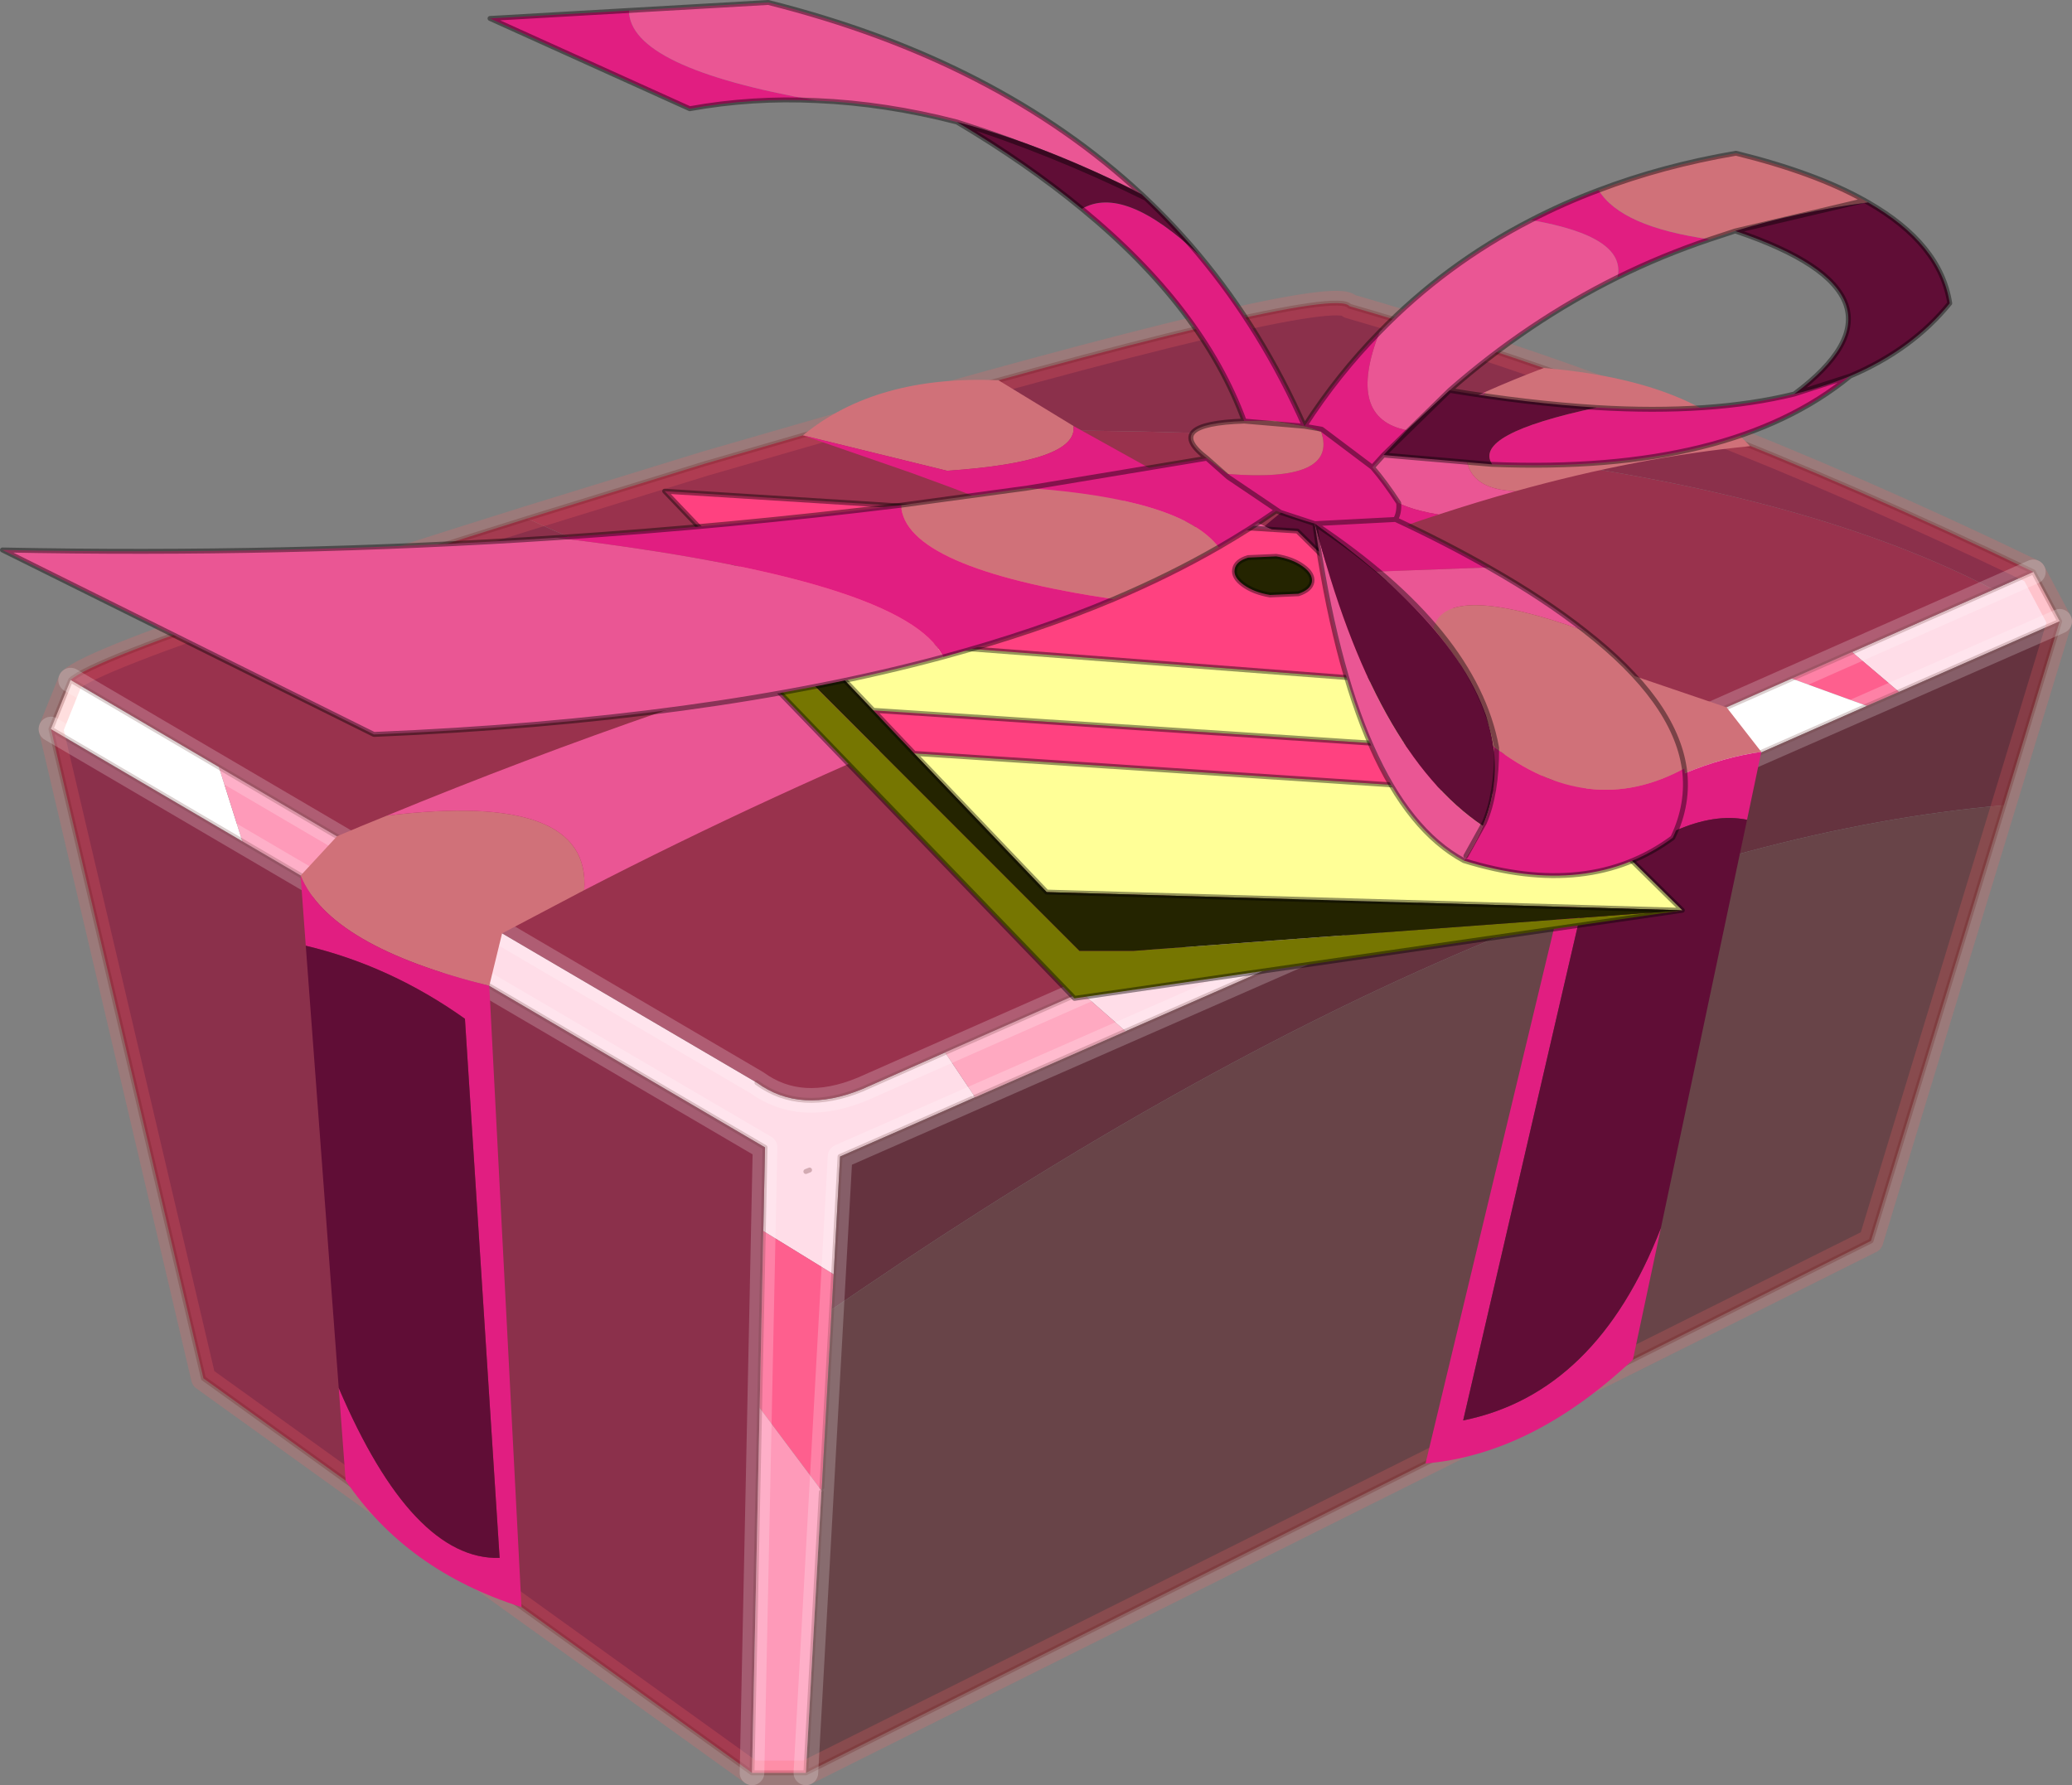 <svg viewBox="0 0 421.15 362.9" xmlns="http://www.w3.org/2000/svg" xmlns:xlink="http://www.w3.org/1999/xlink"><rect x="0" y="0" width="421.15" height="362.9" fill="#808080" stroke="none"/><use width="421.15" height="362.9" xlink:href="#a"/><defs><use width="421.15" height="362.9" xlink:href="#b" id="a"/><g id="b"><path d="m412.8 115.75 5.35 10.05-32.65 14.35-9.55-8.1 28.75-12.7 8.1-3.6m-75.6 33.4 12.8 6.6L228.6 209l-.3.15-9-7.9L267.4 180l46.95-20.75 22.85-10.1m-145.6 64.3 6.1 9.1-.7.3q-13.35 5.9-26.75 11.75l-1.3 23.95-14.3-8.8.35-17-75.7-44.35 2.75-10.6 71.3 41.8q8.9 6.45 21.4 1.3l16.85-7.45m-27.55 23.9-.75.3.75-.3" fill="#ffdde8" fill-rule="evenodd" transform="translate(.5 .5)"/><path d="m412.8 115.75-8.1 3.6q-72.95-38-242-31.35 107.6-31 111.1-26.25 67.65 19.55 139 54M152.35 359.9l-111.5-80.2-31-132 38.9 22.8 30.55 17.9 75.7 44.35-.35 17-.75 35.95-1.55 74.2m-95.45-239q20.2-6.75 49.75-16 75.4 34.65 207.7 54.35L267.4 180q-84.55-45.1-210.5-59.1" fill="#8b304b" fill-rule="evenodd" transform="translate(.5 .5)"/><path d="m404.7 119.35-28.75 12.7-12.25 5.4-26.5 11.7-22.85 10.1q-132.3-19.7-207.7-54.35l36.15-11.15L162.7 88q169.05-6.65 242 31.35m-390.85 18.4Q17.7 134 56.9 120.9q125.95 14 210.5 59.1l-48.1 21.25-27.7 12.2-16.85 7.45q-12.5 5.15-21.4-1.3l-71.3-41.8-.25-.15-37.8-22.2-30.15-17.7" fill="#99324d" fill-rule="evenodd" transform="translate(.5 .5)"/><path d="m375.95 132.05 9.55 8.1-6.55 2.85-15.25-5.55 12.25-5.4m-207 126.5-.4 7.15-2 36.2-.05.65-12.6-16.85.75-35.95 14.3 8.8" fill="#fe5f8e" fill-rule="evenodd" transform="translate(.5 .5)"/><path d="m9.85 147.7 4-9.95L44 155.45l4.75 15.05-38.9-22.8m353.85-10.25 15.25 5.55L350 155.75l-12.8-6.6 26.5-11.7" fill="#fff" fill-rule="evenodd" transform="translate(.5 .5)"/><path d="m385.5 140.15 32.65-14.35-11.35 37.4q-100.35 8.75-232.6 98.65l-5.65 3.85.4-7.15 1.3-23.95q13.4-5.85 26.75-11.75l.7-.3 30.2-13.25.4-.15.3-.15L350 155.75 378.95 143l6.55-2.85M228.6 209l-.7.3.7-.3" fill="#65333f" fill-rule="evenodd" transform="translate(.5 .5)"/><path d="m406.8 163.2-27 88.55L163.3 359.9l3.15-57.1.05-.25.05-.65 2-36.2 5.65-3.85q132.25-89.9 232.6-98.65" fill="#684448" fill-rule="evenodd" transform="translate(.5 .5)"/><path d="m219.3 201.25 9 7.9-.4.15-30.2 13.25-6.1-9.1 27.7-12.2" fill="#ffa9c1" fill-rule="evenodd" transform="translate(.5 .5)"/><path d="M163.3 359.9h-10.95l1.55-74.2 12.6 16.85-.05.25-3.15 57.1M81.8 177.65l.25.15-2.75 10.6-30.55-17.9L44 155.45l37.8 22.2" fill="#fe9ab9" fill-rule="evenodd" transform="translate(.5 .5)"/><path d="m418.15 125.8-5.35-10.05-8.1 3.6-28.75 12.7-12.25 5.4-26.5 11.7-22.85 10.1L267.4 180l-48.1 21.25-27.7 12.2m193.9-73.3 32.65-14.35-11.35 37.4-27 88.55L163.3 359.9h-10.95l-111.5-80.2-31-132 4-9.95Q17.7 134 56.9 120.9q20.2-6.75 49.75-16l36.15-11.15L162.7 88q107.6-31 111.1-26.25 67.65 19.55 139 54M378.95 143l6.55-2.85m-35.5 15.6L378.95 143M228.6 209 350 155.75M227.9 209.3l.7-.3m-30.9 13.55 30.2-13.25m-74.55 10.3q8.9 6.45 21.4 1.3l16.85-7.45M48.75 170.5l30.55 17.9 75.7 44.35-.35 17-.75 35.95-1.55 74.2M44 155.45l37.8 22.2m81.5 60 .75-.3m32.95-14.5q-13.35 5.9-26.75 11.75l-1.3 23.95-.4 7.15-2 36.2m-.1.9-3.15 57.1M13.85 137.75 44 155.45m4.75 15.05-38.9-22.8" fill="none" stroke="#3e0000" stroke-linecap="round" stroke-linejoin="round" stroke-opacity=".231" transform="translate(.5 .5)"/><path d="M413.3 116.25q-71.35-34.45-139-54-3.5-4.75-111.1 26.25l-19.9 5.75-36.15 11.15q-29.55 9.25-49.75 16-39.2 13.1-43.05 16.85l-4 9.95 31 132 111.5 80.2h10.95l216.5-108.15 38.35-125.95z" fill="none" stroke="#f66" stroke-linecap="round" stroke-linejoin="round" stroke-opacity=".212" stroke-width="5"/><path d="M413.3 116.25q-119 52.6-238.05 105.15-12.5 5.15-21.4-1.3l-139.5-81.85M163.8 360.4l6.95-125.3 247.9-108.8m-408.3 21.9 145.15 85.05-2.65 127.15" fill="none" stroke="#fff" stroke-linecap="round" stroke-linejoin="round" stroke-opacity=".212" stroke-width="5"/><path d="M301.45 79.15q5.75-2.55 11.85-4.85 29.95 2.55 41.9 15.9-22.65 2.2-47.65 9.15-16.35-.6-6.1-20.2m24.6 55.85 24.4 8.3 7.05 9.05q-14.9 2-32.9 13.55l-4-9.35-16.55-9.7q4.3-7.05 22-11.85m-207.8 45.45-16.7 8.8-2.6 10.65q-32.4-8-38.35-22.4l7.4-8q5.05-2.15 10.15-4.2 41.6-5.05 40.1 15.15M162.7 88q14.85-12.25 39.75-11.2l15.25 9.3q.95 7.3-25.7 9.1L162.7 88" fill="#d07179" fill-rule="evenodd" transform="translate(.5 .5)"/><path d="M301.45 79.15q-10.25 19.6 6.1 20.2-7.7 2.15-15.65 4.75-16.4-2.7-13.6-13.1 10.8-6.45 23.15-11.85m-32.3 33.15q17.15 7.65 36.05 14.95.55 6.6-19.25 9l-8.25.75q-12.65-6.95-26.2-13.45-8.55-4.15-17.45-8.15-16.35-7.25-33.85-14l10 .6q26.45 1.05 24.6-6.4 10.45 5.5 21.75 10.85l12.6 5.85m-72 31.8q-40.9 16.75-78.9 36.35 1.5-20.2-40.1-15.15 28.05-11.55 56.45-21.35 79.25-15.95 62.55.15" fill="#ea5694" fill-rule="evenodd" transform="translate(.5 .5)"/><path d="M291.9 104.1q-7.1 2.3-14.4 5l-15.65-6.9q7.7-5.95 16.45-11.2-2.8 10.4 13.6 13.1m13.3 23.15 20.85 7.75q-17.7 4.8-22 11.85l16.55 9.7 4 9.35q18-11.55 32.9-13.55l-2.9 13.8q-13.15-2.7-32.8 14.65l-24.9 107.45q27.15-5.5 40.2-39.15l-5.7 26.8q-20.5 19.25-42.15 21.1L320 168.9l-5.65-9.65-11.65-7.55q-12.05-7.55-25-14.7l8.25-.75q19.8-2.4 19.25-9m-68.05 1.4q-20.35 7.4-40 15.45 16.7-16.1-62.55-.15 37.05-12.75 74.7-22.45 33.75-.4 27.85 7.15M98.95 199.9l6.55 126.3q-23.35-7.4-35.75-25.75l-1.4-18.8q15 35.05 32.7 34.55L94 206.6q-15.1-10.75-32.35-14.85L60.6 177.5q5.95 14.4 38.35 22.4m101.25-98.5q-7.65-2.95-15.55-5.8L162.7 88l29.3 7.2q26.65-1.8 25.7-9.1l17.1 9.5q1.85 7.45-24.6 6.4l-10-.6" fill="#e11e81" fill-rule="evenodd" transform="translate(.5 .5)"/><path d="m277.5 109.1-8.35 3.2-12.6-5.85q2.55-2.2 5.3-4.25l15.65 6.9m77.1 57.05-17.5 82.95q-13.05 33.65-40.2 39.15l24.9-107.45q19.65-17.35 32.8-14.65m-103.1-42.6q-7.2 2.5-14.35 5.1 5.9-7.55-27.85-7.15 12.3-3.25 24.75-6.1 8.9 4 17.45 8.15M68.35 281.65l-6.7-89.9Q78.9 195.85 94 206.6l7.05 109.6q-17.7.5-32.7-34.55" fill="#600d36" fill-rule="evenodd" transform="translate(.5 .5)"/><path d="M263.4 120.2q2.45-.8 2.75-2.4.25-1.65-1.85-3.15-2.15-1.55-5.4-2.05l-5.7.25q-2.5.75-2.75 2.4-.3 1.6 1.85 3.15 2.1 1.5 5.35 2.05l5.75-.25m-78.1 32.45-8.3-8.75 131.95 8.7 8.95 8.8-132.6-8.75m-22.65-23.85-4.2-4.45-23.85-25 128.6 8.1 31.9 31.45-132.45-10.1" fill="#ff4180" fill-rule="evenodd" transform="translate(.5 .5)"/><path d="m150.75 124.6 68.15 68.2h11l111.55-8.25-123.55 17.9-74.8-77.6 7.65-.25" fill="#767601" fill-rule="evenodd" transform="translate(.5 .5)"/><path d="m341.45 184.55-129.2-3.7-26.95-28.2 132.6 8.75 23.55 23.15M177 143.9l-14.35-15.1 132.45 10.1 13.85 13.7L177 143.9" fill="#ffff97" fill-rule="evenodd" transform="translate(.5 .5)"/><path d="m263.4 120.2-5.75.25q-3.25-.55-5.35-2.05-2.15-1.55-1.85-3.15.25-1.65 2.75-2.4l5.7-.25q3.25.5 5.4 2.05 2.1 1.5 1.85 3.15-.3 1.6-2.75 2.4m78.05 64.35L229.9 192.8h-11l-68.15-68.2 7.7-.25 4.2 4.45L177 143.9l8.3 8.75 26.95 28.2 129.2 3.7" fill="#242400" fill-rule="evenodd" transform="translate(.5 .5)"/><path d="m263.4 120.2-5.75.25q-3.25-.55-5.35-2.05-2.15-1.55-1.85-3.15.25-1.65 2.75-2.4l5.7-.25q3.25.5 5.4 2.05 2.1 1.5 1.85 3.15-.3 1.6-2.75 2.4m78.05 64.35-129.2-3.7-26.95-28.2-8.3-8.75-14.35-15.1-4.2-4.45-7.7.25-7.65.25 74.8 77.6 123.55-17.9-23.55-23.15-132.6-8.75m123.65-.05 8.95 8.8m-22.8-22.5 13.85 13.7L177 143.9m-18.55-19.55-23.85-25 128.6 8.1 31.9 31.45-132.45-10.1" fill="none" stroke="#000" stroke-linecap="round" stroke-linejoin="round" stroke-opacity=".412" transform="translate(.5 .5)"/><path d="M165.5 19.95q-13.1-.65-25.8 1.65L99.1 3.25l28.25-1.6q.1 11.6 38.15 18.3m77.7 31.35q12.9 15.45 21.45 34.85Q271.45 75.6 279.9 67q-6.85 17.5 5.55 19.95L280.7 92l-2.25 2.5q2.55 2.95 5.35 7.25.15 2-.65 3.35 10.4 4.85 18.95 9.75l-22.9.85q-5.6-4.8-12.4-9.7v-.05h-.05q-3.55-1-7.85-2.6-5.55 3.85-11.7 7.4-7.4-9.8-38.8-12.05l36.4-6.05 4.2 3.2q22.5 1.8 19.05-8.55-1.6-.7-3.4-1.15l-6.2-1.1q-3.4-.05-6.05.05-8.4-22.95-33-43.15 8.55-5 23.8 9.35m67.5-7.05q6.55-3.4 13.75-6.1 4.5 7.45 22.6 10-9.7 3.25-18.8 7.75 1.95-8.3-17.55-11.65m64.85 31.7Q351.3 95.85 302.8 93.9q-4.1-6.15 21.25-11.55 23.3 1.4 40.15-2.75 6.1-1.5 11.35-3.65m-33.7 79.75q1 7.15-2.35 14.1-17 12.55-42.45 4.65 2.4-3.5 3.85-7.05 3.3-7.95 2.15-16.2 19.4 15.05 38.8 4.5m-116-34.4q-15.8 6.65-34.65 11.75-7.45-15.65-78.6-24.25 35.5-2.35 70.05-6.6.65 12.75 43.2 19.1" fill="#e11e81" fill-rule="evenodd" transform="translate(.5 .5)"/><path d="M165.5 19.95q-38.05-6.7-38.15-18.3L155.65 0q46.55 11.7 75.9 39-19.2-9.9-37.55-14.7-14.5-3.75-28.5-4.35M279.9 67q13.4-13.8 30.8-22.75 19.5 3.35 17.55 11.65-18.25 9.05-34.1 22.95l-8.7 8.1Q273.05 84.5 279.9 67m22.2 47.85q11.45 6.5 19.6 12.95-28.55-10.3-30.85-.5-4.9-5.75-11.65-11.6l22.9-.85m-5.05 59.6Q274.7 162.4 266.75 106h.05q11.9 46.5 34.1 61.4-1.45 3.55-3.85 7.05m-105.85-41.4Q143.2 146 75.5 148.8L0 111.3q57.5 1.15 112.6-2.5 71.15 8.6 78.6 24.25" fill="#ea5694" fill-rule="evenodd" transform="translate(.5 .5)"/><path d="M324.45 38.15q13-4.95 27.9-7.5 16.6 4.1 26.85 10-14.05 1.85-27 5.8l-5.15 1.7q-18.1-2.55-22.6-10m-2.75 89.65q18.15 14.15 20.15 27.9-19.4 10.55-38.8-4.5-1.7-11.6-12.2-23.9 2.3-9.8 30.85.5m-74.5-17.05q-9.9 5.7-21.35 10.55-42.55-6.35-43.2-19.1l25.75-3.5q31.4 2.25 38.8 12.05m-2.4-18.1q-9.2-7 7.6-7.55 2.65-.1 6.05-.05l6.2 1.1q1.8.45 3.4 1.15 3.45 10.35-19.05 8.55l-4.2-3.2" fill="#d07179" fill-rule="evenodd" transform="translate(.5 .5)"/><path d="M231.55 39q6.2 5.75 11.65 12.3-15.25-14.35-23.8-9.35Q208.3 32.8 194 24.3q18.35 4.8 37.55 14.7m147.65 1.65q14.75 8.45 16.6 20.5-7.65 9.45-20.25 14.8-5.25 2.15-11.35 3.65 26.9-20.05-12-33.15 12.95-3.95 27-5.8M302.8 93.9 280.7 92l4.75-5.05 8.7-8.1q16.05 2.65 29.9 3.5-25.35 5.4-21.25 11.55m-11.95 33.4q10.5 12.3 12.2 23.9 1.15 8.25-2.15 16.2-22.2-14.9-34.1-61.4 6.8 4.9 12.4 9.7 6.75 5.85 11.65 11.6" fill="#600d36" fill-rule="evenodd" transform="translate(.5 .5)"/><path d="M165.5 19.95q14 .6 28.5 4.35 19.2 6.05 38.4 15.5l-.85-.8q-29.35-27.3-75.9-39L99.1 3.25l40.6 18.35q12.7-2.3 25.8-1.65m66.9 19.85q5.7 5.4 10.8 11.5 12.9 15.45 21.45 34.85Q271.45 75.6 279.9 67q13.4-13.8 30.8-22.75 6.55-3.4 13.75-6.1 13-4.95 27.9-7.5 16.05 3.95 26.15 9.6l.7.4q14.75 8.45 16.6 20.5-7.65 9.45-20.25 14.8-24.25 19.9-72.75 17.95L280.7 92l-2.25 2.5q2.55 2.95 5.35 7.25.15 2-.65 3.35 10.4 4.85 18.95 9.75 11.45 6.5 19.6 12.95 18.15 14.15 20.15 27.9 1 7.15-2.35 14.1-17 12.55-42.45 4.65-22.35-12.05-30.3-68.45h.05v-.05h-.05l-7-2.3-.85-.3q-5.55 3.85-11.7 7.4-9.9 5.7-21.35 10.55-15.8 6.65-34.65 11.75-48 12.95-115.7 15.75L0 111.3q57.5 1.15 112.6-2.5 35.5-2.35 70.05-6.6l25.75-3.5 36.4-6.05q-9.2-7 7.6-7.55-8.4-22.95-33-43.15Q208.3 32.8 194 24.3M280.7 92l13.45-13.15q15.85-13.9 34.1-22.95 9.1-4.5 18.8-7.75l5.15-1.7 26.3-6.2m-2.95 35.7L364.2 79.6q-16.85 4.15-40.15 2.75-13.85-.85-29.9-3.5m-49.35 13.8 4.35 3.85 10.6 7.15m18.7-9.15-10.3-7.75-3.5-.6-12.25-1.05m14.4 20.85 16.35-.85m14.3 68.4 3.75-6.75q2.55-5.9 2.5-15.25-4.35-23.8-36.9-45.5m85.4-59.55q38.9 13.1 12 33.15" fill="none" stroke="#000" stroke-linecap="round" stroke-linejoin="round" stroke-opacity=".412" transform="translate(.5 .5)"/></g></defs></svg>